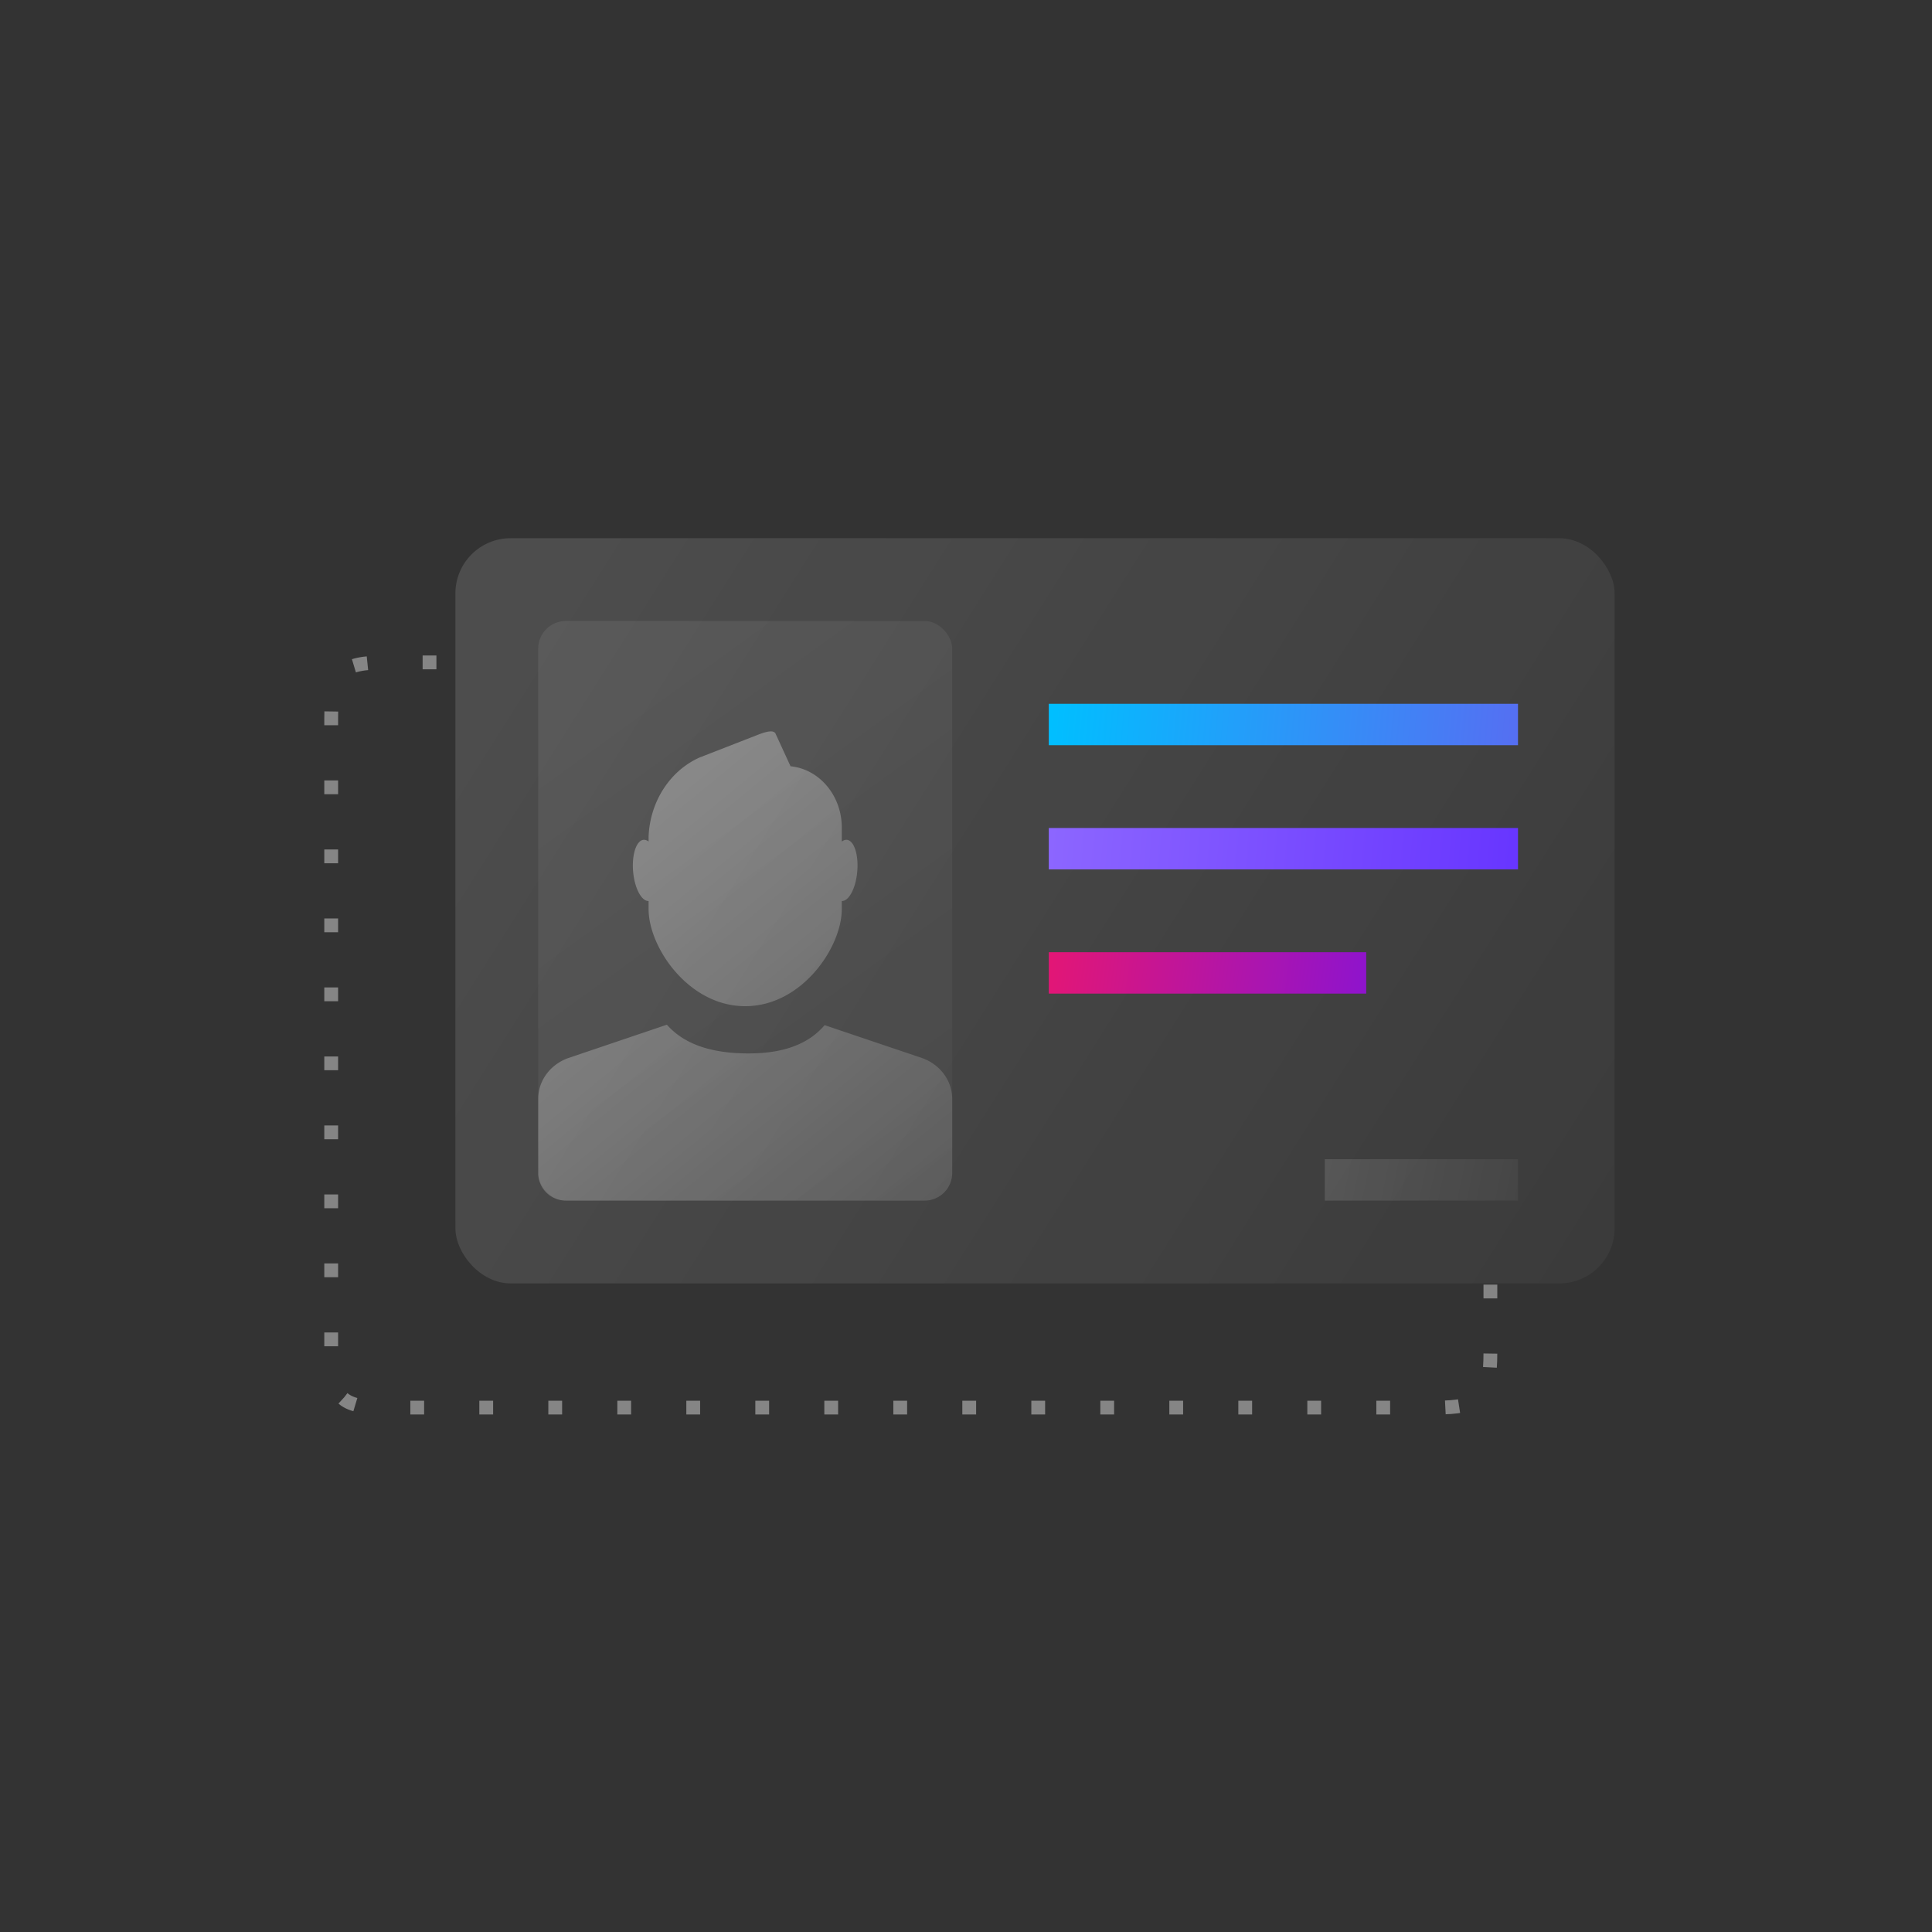 <svg width="140" height="140" xmlns="http://www.w3.org/2000/svg" xmlns:xlink="http://www.w3.org/1999/xlink"><rect width="100%" height="100%" fill="#333333" stroke="none"/><defs><linearGradient x1="0%" y1="29.337%" x2="125.365%" y2="80.489%" id="b"><stop stop-color="#FFF" stop-opacity=".5" offset="0%"/><stop stop-color="#FFF" stop-opacity=".1" offset="100%"/></linearGradient><linearGradient x1="100%" y1="50.851%" x2="0%" y2="49.149%" id="d"><stop stop-color="#8F14CC" offset="0%"/><stop stop-color="#E21676" offset="100%"/></linearGradient><linearGradient x1="131.86%" y1="50.661%" x2="0%" y2="49.611%" id="e"><stop stop-color="#5C26FF" offset="0%"/><stop stop-color="#8C66FF" offset="100%"/></linearGradient><linearGradient x1="100%" y1="50.389%" x2="0%" y2="49.611%" id="f"><stop stop-color="#556FF2" offset="0%"/><stop stop-color="#00BFFF" offset="100%"/></linearGradient><linearGradient x1="0%" y1="47.704%" x2="125.365%" y2="53.388%" id="g"><stop stop-color="#FFF" stop-opacity=".5" offset="0%"/><stop stop-color="#FFF" stop-opacity=".1" offset="100%"/></linearGradient><linearGradient x1="24.49%" y1="0%" x2="88.452%" y2="123.775%" id="h"><stop stop-color="#FFF" stop-opacity=".5" offset="0%"/><stop stop-color="#FFF" stop-opacity=".1" offset="100%"/></linearGradient><linearGradient x1="11.072%" y1="0%" x2="108.676%" y2="123.775%" id="i"><stop stop-color="#FFF" stop-opacity=".5" offset="0%"/><stop stop-color="#FFF" stop-opacity=".1" offset="100%"/></linearGradient><circle id="a" cx="44.5" cy="37.5" r="8.5"/><mask id="c" maskContentUnits="userSpaceOnUse" maskUnits="objectBoundingBox" x="0" y="0" width="17" height="17" fill="#fff"><use xlink:href="#a"/></mask></defs><g transform="translate(24 39)" fill="none" fill-rule="evenodd"><rect fill="url(#b)" opacity=".25" x="9" width="84" height="54" rx="4"/><use stroke="#FFF" mask="url(#c)" stroke-width="2.088" opacity=".3" stroke-dasharray="1.044,4.332" xlink:href="#a"/><path fill="url(#d)" fill-rule="nonzero" d="M52 30h23v3H52z"/><path fill="url(#e)" fill-rule="nonzero" d="M52 21h34v3H52z"/><path fill="url(#f)" d="M52 12h34v3H52z"/><path fill="url(#g)" opacity=".25" d="M72 45h14v3H72z"/><path d="M84 54.086V59c0 3.314-.686 4-4 4H4c-3.314 0-4-.686-4-4V13c0-3.314.686-4 4-4h5.036" stroke="#FFF" opacity=".4" stroke-dasharray="1,4"/><rect fill="url(#h)" opacity=".15" x="15" y="6" width="30" height="42" rx="2"/><path d="M24.324 35.254c1.209 1.358 3.056 2.037 5.676 2.079 2.703.044 4.563-.65 5.756-2.047l7.1 2.397c1.298.48 2.148 1.653 2.144 2.958V46a2 2 0 01-2 2H17a2 2 0 01-2-2v-5.36c-.005-1.304.845-2.477 2.144-2.957zm6.681-21.043c.59-.22 1.026-.304 1.182-.074l1.098 2.389c2.102.21 3.712 2.134 3.715 4.44v1.018c.116-.09.24-.14.363-.129.525.046.864 1.078.756 2.304-.105 1.206-.603 2.147-1.12 2.133v.58c.002 2.785-2.903 7.041-7 7.041-4.096 0-7-4.254-7-7.041v-.58c-.515.014-1.014-.927-1.12-2.133-.107-1.226.233-2.258.758-2.304a.525.525 0 01.363.129v-.38c.108-2.522 1.544-4.748 3.684-5.708z" fill="url(#i)" opacity=".67"/></g></svg>
